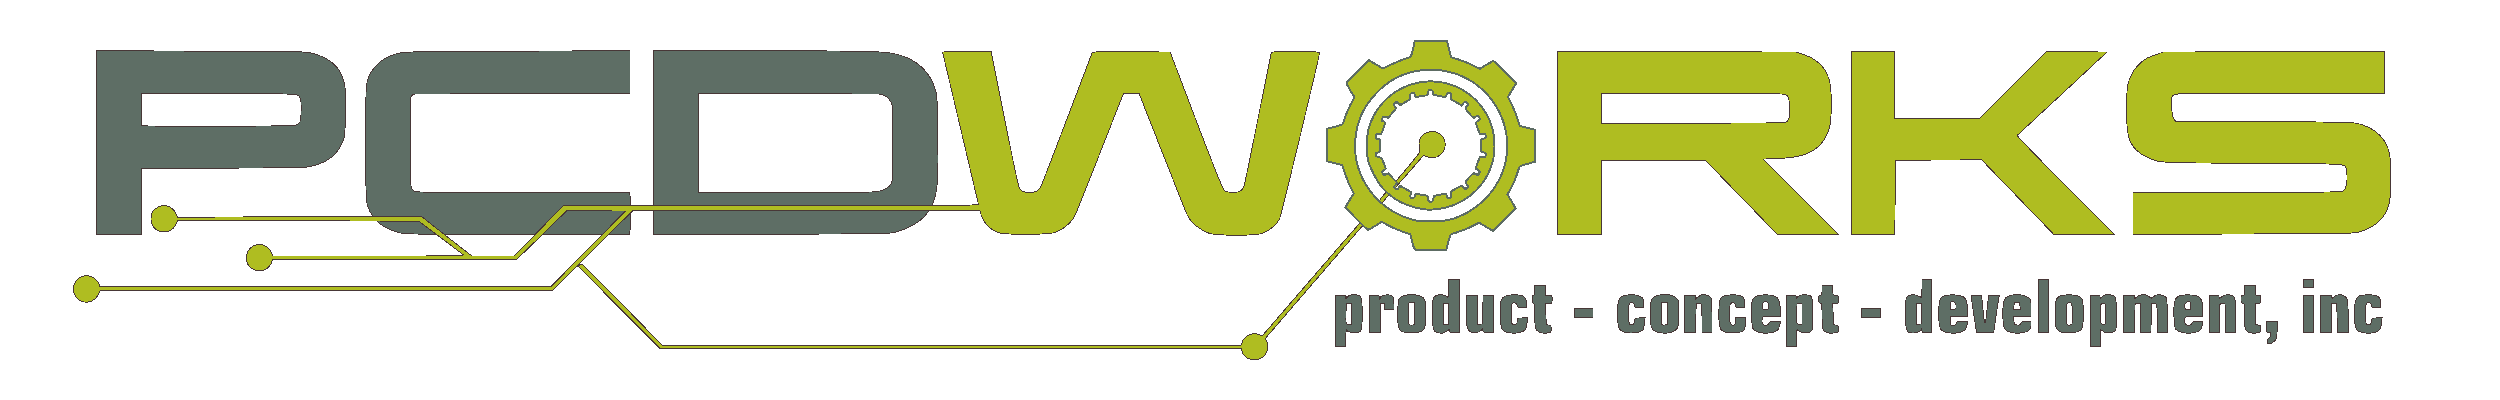 <?xml version="1.0" encoding="UTF-8" standalone="no"?>
<!-- Created with Inkscape (http://www.inkscape.org/) -->

<svg
   xmlns:dc="http://purl.org/dc/elements/1.1/"
   xmlns:cc="http://creativecommons.org/ns#"
   xmlns:rdf="http://www.w3.org/1999/02/22-rdf-syntax-ns#"
   xmlns:svg="http://www.w3.org/2000/svg"
   xmlns="http://www.w3.org/2000/svg"
   xmlns:sodipodi="http://sodipodi.sourceforge.net/DTD/sodipodi-0.dtd"
   xmlns:inkscape="http://www.inkscape.org/namespaces/inkscape"
   width="1000mm"
   height="160mm"
   viewBox="0 0 1000 160"
   version="1.1"
   id="svg8"
   inkscape:version="0.92.4 5da689c313, 2019-01-14"
   sodipodi:docname="logo.svg"
   style="shape-rendering:crispEdges">
  <defs
     id="defs2">
    <filter
       inkscape:label="Sharpen"
       inkscape:menu="Image Effects"
       inkscape:menu-tooltip="Sharpen edges and boundaries within the object, force=0.15"
       style="color-interpolation-filters:sRGB"
       id="filter4953">
      <feConvolveMatrix
         order="3 3"
         kernelMatrix="0 -0.15 0 -0.15 1.6 -0.15 0 -0.15 0"
         divisor="1"
         in="SourceGraphic"
         targetX="1"
         targetY="1"
         id="feConvolveMatrix4951" />
    </filter>
  </defs>
  <sodipodi:namedview
     id="base"
     pagecolor="#ffffff"
     bordercolor="#666666"
     borderopacity="1.0"
     inkscape:pageopacity="0.0"
     inkscape:pageshadow="2"
     inkscape:zoom="0.5"
     inkscape:cx="2266.459"
     inkscape:cy="121.60689"
     inkscape:document-units="mm"
     inkscape:current-layer="g1075"
     showgrid="false"
     showguides="false"
     inkscape:window-width="1920"
     inkscape:window-height="1011"
     inkscape:window-x="0"
     inkscape:window-y="32"
     inkscape:window-maximized="1">
    <inkscape:grid
       type="xygrid"
       id="grid4727" />
  </sodipodi:namedview>
  <g
     inkscape:label="LOGO"
     inkscape:groupmode="layer"
     id="layer1"
     transform="translate(0,-137)">
    <g
       id="g1075">
      <g
         id="g833">
        <path
           style="fill:#5e6e65;fill-opacity:1;stroke:#483737;stroke-width:0.364;stroke-opacity:1"
           d="m 38.636,194.041 v -36.731 l 41.713,0.128 c 38.845,0.12 41.888,0.174 44.258,0.787 7.61,1.97 11.695,5.738 13.113,12.093 0.476,2.134 0.558,4.312 0.442,11.814 -0.131,8.517 -0.202,9.352 -0.966,11.284 -2.358,5.967 -6.877,9.178 -14.706,10.448 -1.378,0.224 -14.572,0.366 -34.144,0.367 l -31.898,0.003 v 13.268 13.268 h -8.906 -8.906 z m 79.064,-6.882 c 2.424,-0.562 2.726,-1.255 2.726,-6.253 -0.114,-2.219 0.535,-5.207 -1.864,-6.077 -0.806,-0.281 -10.316,-0.402 -31.633,-0.402 H 56.448 v 6.301 c 0,3.465 0.109,6.41 0.242,6.543 0.379,0.379 59.359,0.27 61.01,-0.112 z m 41.679,42.851 c -7.087,-1.903 -11.422,-6.074 -12.734,-12.252 -0.531,-2.5 -0.569,-44.19 -0.044,-47.007 0.884,-4.735 4.132,-8.898 8.467,-10.85 5.452,-2.456 2.617,-2.322 52.147,-2.462 l 44.803,-0.126 v 8.553 8.553 l -43.108,0.095 -43.108,0.095 c -0.831,0.238 -1.526,0.719 -1.755,2.04 v 17.265 c 0,19.373 -0.039,19.062 2.454,19.754 0.908,0.252 15.389,0.379 43.387,0.38 l 42.025,0.002 0.254,3.694 c 0.14,2.032 0.14,5.794 7.3e-4,8.361 l -0.254,4.667 -44.933,-0.022 c -43.54,-0.021 -45.016,-0.044 -47.603,-0.739 z m 102.09,-35.943 v -36.725 l 43.349,2.9e-4 c 43.506,3.1e-4 48.773,0.13 53.709,1.318 8.321,2.003 13.83,7.242 15.85,15.072 0.496,1.925 0.631,4.985 0.773,17.573 0.185,16.357 -0.09,21.334 -1.396,25.343 -2.219,6.807 -7.202,10.956 -15.954,13.284 -2.17,0.577 -6.194,0.638 -49.347,0.744 l -46.984,0.115 z m 89.014,19.601 c 2.943,-0.478 4.971,-1.511 5.876,-2.996 0.676,-1.109 0.711,-1.92 0.713,-16.471 10e-4,-15.267 -7.3e-4,-15.308 -0.817,-16.54 -0.976,-1.663 -1.681,-2.358 -4.452,-3.053 l -36.26,-0.099 -36.26,-0.099 v 19.82 19.82 l 34.443,-0.002 c 21.962,-10e-4 35.282,-0.139 36.759,-0.379 z"
           id="path1028"
           inkscape:connector-curvature="0"
           sodipodi:nodetypes="ccscccccscccccccccscsccccsccsccccccsccccccsccccscscccscccccccccccccc" />
        <path
           style="fill:#5e6e65;fill-opacity:1;stroke:#483737;stroke-width:0.364;stroke-opacity:1"
           d="m 534.324,265.267 v -10.178 h 1.999 c 1.792,0 1.999,0.08 1.999,0.767 0,0.749 0.016,0.747 0.695,-0.091 0.578,-0.713 1.018,-0.853 2.599,-0.83 3.074,0.045 3.249,0.453 3.249,7.606 0,7.058 -0.206,7.573 -3.029,7.573 -1.065,0 -1.935,-0.224 -2.357,-0.606 -0.368,-0.333 -0.779,-0.606 -0.913,-0.606 -0.134,0 -0.244,1.472 -0.244,3.272 v 3.272 h -1.999 -1.999 z m 6.18,-2.75 v -4.205 l -1,0.115 -1,0.115 -0.105,3.609 c -0.058,1.985 -0.022,3.825 0.08,4.09 0.101,0.264 0.598,0.48 1.105,0.48 h 0.92 z m 174.122,2.75 v -10.178 h 1.999 c 1.792,0 1.999,0.08 1.999,0.767 0,0.749 0.016,0.747 0.695,-0.091 0.578,-0.713 1.018,-0.853 2.599,-0.83 3.087,0.045 3.249,0.433 3.249,7.772 0,5.634 -0.054,6.132 -0.732,6.745 -0.954,0.863 -3.725,0.897 -4.654,0.056 -0.368,-0.333 -0.779,-0.606 -0.913,-0.606 -0.134,0 -0.244,1.472 -0.244,3.272 v 3.272 h -1.999 -1.999 z m 6.18,-2.75 v -4.205 l -1,0.115 -1,0.115 -0.105,3.609 c -0.058,1.985 -0.022,3.825 0.079,4.09 0.101,0.264 0.598,0.48 1.105,0.48 h 0.92 z m 115.233,2.75 v -10.178 h 1.999 c 1.829,0 2,0.07 2.007,0.818 0.008,0.817 0.008,0.817 0.707,-0.091 0.593,-0.772 0.983,-0.905 2.591,-0.881 3.074,0.045 3.237,0.438 3.237,7.772 0,5.634 -0.054,6.132 -0.732,6.745 -0.954,0.863 -3.725,0.897 -4.654,0.056 -0.368,-0.333 -0.779,-0.606 -0.913,-0.606 -0.134,0 -0.244,1.472 -0.244,3.272 v 3.272 h -1.999 -1.999 z m 6.18,-2.726 c 0,-4.167 -0.004,-4.18 -0.87,-4.18 -1.138,0 -1.311,0.552 -1.311,4.18 0,3.628 0.173,4.18 1.311,4.18 0.867,0 0.87,-0.014 0.87,-4.18 z m 64.705,11.107 c 0,-0.713 0.249,-1.218 0.727,-1.474 0.425,-0.228 0.727,-0.761 0.727,-1.285 0,-0.713 -0.185,-0.896 -0.909,-0.896 -0.868,0 -0.909,-0.097 -0.909,-2.181 v -2.181 h 2.216 2.216 l -0.126,3.446 c -0.114,3.115 -0.213,3.53 -1.035,4.319 -0.5,0.48 -1.359,0.977 -1.909,1.105 -0.919,0.213 -1,0.145 -1,-0.853 z m -344.682,-3.618 c -2.857,-0.594 -3.294,-1.733 -3.138,-8.17 0.108,-4.467 0.193,-5.009 0.896,-5.71 1.657,-1.654 7.299,-1.739 9.163,-0.138 0.947,0.814 0.969,0.93 1.083,5.861 0.125,5.382 -0.124,6.665 -1.464,7.532 -1.013,0.656 -4.697,1.008 -6.54,0.625 z m 3.525,-7.489 v -4.362 h -1.091 -1.091 l -0.104,3.975 c -0.057,2.186 -0.017,4.201 0.089,4.477 0.116,0.303 0.59,0.456 1.194,0.387 l 1.002,-0.115 z m 9.398,7.564 c -1.784,-0.349 -2.074,-1.23 -2.242,-6.802 -0.189,-6.274 0.125,-7.617 1.916,-8.208 1.361,-0.449 2.968,-0.185 3.923,0.645 0.6,0.522 0.636,0.345 0.636,-3.139 v -3.691 h 2.181 2.181 v 10.542 10.542 h -1.999 c -1.828,0 -2,-0.07 -2.011,-0.818 -0.011,-0.748 -0.052,-0.765 -0.484,-0.196 -0.495,0.651 -2.153,1.413 -2.891,1.328 -0.237,-0.027 -0.782,-0.118 -1.211,-0.202 z m 4.233,-7.564 v -4.18 h -0.909 -0.909 v 4.18 4.18 h 0.909 0.909 z m 9.549,7.567 c -0.446,-0.09 -1.141,-0.583 -1.545,-1.097 -0.674,-0.857 -0.734,-1.463 -0.734,-7.428 v -6.494 h 2.181 2.181 v 5.84 5.84 l 1,-0.115 1,-0.115 0.1,-5.725 0.1,-5.725 h 2.172 2.172 v 7.452 7.452 h -2.181 c -1.997,0 -2.181,-0.067 -2.181,-0.79 v -0.79 l -0.818,0.763 c -0.896,0.836 -2.187,1.185 -3.446,0.932 z m 14.323,-0.104 c -2.657,-0.514 -2.955,-1.173 -3.087,-6.836 -0.066,-2.841 0.044,-5.411 0.256,-5.97 0.629,-1.654 1.951,-2.236 5.143,-2.262 3.821,-0.032 4.847,0.659 5.006,3.371 l 0.11,1.872 h -1.811 c -1.574,0 -1.826,-0.102 -1.927,-0.781 -0.165,-1.108 -1.171,-1.67 -1.903,-1.062 -0.457,0.379 -0.576,1.248 -0.576,4.206 0,2.958 0.119,3.827 0.576,4.206 0.827,0.687 1.76,-0.012 1.901,-1.425 0.112,-1.13 0.14,-1.145 2.093,-1.145 h 1.979 l -0.229,2.09 c -0.275,2.512 -0.957,3.338 -3.101,3.752 -1.839,0.355 -2.526,0.353 -4.429,-0.015 z m 13.123,0.093 c -0.545,-0.083 -1.322,-0.571 -1.727,-1.085 -0.654,-0.832 -0.735,-1.467 -0.735,-5.793 0,-4.076 -0.088,-4.858 -0.545,-4.858 -0.404,0 -0.545,-0.424 -0.545,-1.636 0,-1.212 0.141,-1.636 0.545,-1.636 0.419,0 0.545,-0.464 0.545,-1.999 v -1.999 h 2.181 2.181 v 1.999 1.999 h 1.272 c 1.266,0 1.272,0.008 1.272,1.636 0,1.63 -0.004,1.636 -1.284,1.636 h -1.284 l 0.102,4.271 0.102,4.271 1,0.115 c 0.895,0.103 1,0.259 1,1.499 0,1.26 -0.102,1.405 -1.136,1.612 -0.625,0.125 -1.32,0.203 -1.545,0.173 -0.225,-0.03 -0.855,-0.122 -1.401,-0.205 z m 33.526,-0.204 c -2.441,-0.664 -2.907,-1.843 -2.907,-7.352 0,-5.631 0.445,-6.695 3.089,-7.374 2.294,-0.59 5.295,-0.268 6.524,0.699 0.77,0.606 0.928,1.034 0.928,2.521 v 1.791 h -1.793 c -1.685,0 -1.8,-0.06 -1.908,-0.997 -0.128,-1.11 -1.1,-1.512 -1.95,-0.806 -0.795,0.659 -0.754,7.706 0.048,8.372 0.827,0.687 1.76,-0.012 1.901,-1.425 0.113,-1.133 0.134,-1.145 2.14,-1.145 h 2.026 l -0.231,1.968 c -0.127,1.083 -0.322,2.206 -0.434,2.495 -0.498,1.296 -4.68,2.001 -7.432,1.252 z m 13.086,-0.02 c -2.43,-0.632 -2.907,-1.821 -2.908,-7.253 0,-6.19 0.521,-7.171 4.089,-7.689 2.653,-0.385 4.995,0.098 6.17,1.274 l 1.009,1.009 v 5.279 c 0,4.97 -0.048,5.335 -0.828,6.242 -1.271,1.478 -4.404,1.951 -7.532,1.138 z m 3.817,-7.332 v -4.362 h -1.091 -1.091 l -0.104,3.975 c -0.057,2.186 -0.017,4.201 0.089,4.477 0.116,0.303 0.59,0.456 1.194,0.387 l 1.002,-0.115 v -4.362 z m 24.537,7.582 c -3.416,-0.617 -3.817,-1.412 -3.817,-7.58 0,-5.371 0.304,-6.388 2.134,-7.146 1.249,-0.517 4.6,-0.635 6.111,-0.214 1.592,0.443 2.116,1.236 2.116,3.204 v 1.792 h -1.793 c -1.685,0 -1.8,-0.06 -1.908,-0.997 -0.074,-0.642 -0.365,-1.044 -0.818,-1.13 -1.23,-0.234 -1.66,0.929 -1.66,4.489 0,3.561 0.43,4.723 1.66,4.49 0.519,-0.099 0.732,-0.489 0.816,-1.494 l 0.113,-1.36 h 1.977 1.977 v 1.612 c 0,1.973 -0.479,3.319 -1.346,3.782 -0.8,0.427 -4.319,0.777 -5.561,0.553 z m 13.086,-0.015 c -1.706,-0.28 -2.811,-0.89 -3.314,-1.829 -0.555,-1.036 -0.723,-9.314 -0.225,-11.093 0.428,-1.529 2.15,-2.247 5.357,-2.232 4.724,0.022 5.81,1.182 5.814,6.211 l 0.004,2.259 -3.544,0.104 c -3.409,0.1 -3.549,0.137 -3.665,0.959 -0.246,1.735 0.231,2.599 1.434,2.599 0.812,0 1.17,-0.199 1.308,-0.727 0.163,-0.625 0.496,-0.727 2.369,-0.727 h 2.179 l -0.248,1.363 c -0.136,0.75 -0.546,1.668 -0.91,2.041 -0.981,1.004 -3.985,1.495 -6.557,1.073 z m 2.908,-10.669 c 0,-1.021 -0.18,-1.535 -0.595,-1.694 -0.812,-0.312 -1.743,0.336 -1.888,1.314 -0.195,1.313 0.203,1.845 1.381,1.845 1.045,0 1.102,-0.076 1.102,-1.465 z m 23.447,10.529 c -1.827,-0.545 -2,-1.111 -2,-6.546 0,-4.672 -0.045,-4.989 -0.727,-5.167 -0.578,-0.151 -0.727,-0.496 -0.727,-1.678 0,-1.246 0.118,-1.488 0.727,-1.488 0.639,0 0.727,-0.242 0.727,-1.999 v -1.999 h 2.181 2.181 v 1.999 c 0,1.979 0.011,1.999 1.091,1.999 1.05,0 1.091,0.06 1.091,1.636 0,1.579 -0.038,1.636 -1.102,1.636 h -1.102 l 0.102,4.271 0.102,4.271 1,0.115 c 0.895,0.103 1,0.26 1,1.497 0,1.315 -0.067,1.393 -1.363,1.608 -1.632,0.27 -1.783,0.262 -3.18,-0.154 z m 33.355,0.142 c -1.682,-0.347 -1.912,-1.28 -1.912,-7.776 0,-5.682 0.046,-6.084 0.765,-6.735 0.966,-0.874 3.669,-0.887 4.625,-0.021 0.365,0.331 0.774,0.601 0.908,0.601 0.134,0 0.244,-1.636 0.244,-3.635 v -3.635 h 1.999 1.999 v 10.542 10.542 h -1.999 c -1.792,0 -1.999,-0.08 -1.999,-0.767 v -0.767 l -0.636,0.749 c -0.654,0.77 -2.556,1.2 -3.995,0.904 z m 4.45,-7.57 v -3.999 l -1,-0.115 -1,-0.115 v 4.229 4.229 l 1,-0.115 1,-0.115 z m 10.724,7.567 c -3.391,-0.557 -3.817,-1.401 -3.817,-7.567 0,-5.372 0.301,-6.379 2.139,-7.155 1.567,-0.662 5.943,-0.554 7.366,0.182 1.433,0.741 1.946,2.163 1.946,5.392 v 2.49 h -3.453 -3.453 v 1.818 c 0,1.789 0.018,1.818 1.125,1.818 0.819,0 1.176,-0.198 1.315,-0.727 0.163,-0.625 0.496,-0.727 2.369,-0.727 h 2.179 l -0.248,1.363 c -0.136,0.75 -0.546,1.668 -0.91,2.041 -0.981,1.004 -3.985,1.495 -6.557,1.073 z m 3.09,-10.618 c 0,-1.343 -0.788,-2.121 -1.768,-1.745 -0.417,0.16 -0.595,0.674 -0.595,1.717 0,1.46 0.022,1.486 1.181,1.375 1.078,-0.104 1.181,-0.222 1.181,-1.347 z m 21.629,10.382 c -2.439,-0.634 -2.907,-1.813 -2.907,-7.332 0,-5.632 0.446,-6.696 3.089,-7.371 2.572,-0.657 5.732,-0.258 7.105,0.898 1.041,0.876 1.074,1.001 1.074,4.143 v 3.239 h -3.473 -3.473 l 0.111,1.727 c 0.106,1.645 0.165,1.732 1.261,1.838 0.897,0.087 1.203,-0.053 1.388,-0.636 0.201,-0.634 0.538,-0.748 2.212,-0.748 h 1.975 v 1.232 c 0,1.801 -0.994,2.808 -3.113,3.156 -2.369,0.389 -3.289,0.363 -5.247,-0.146 z m 3.929,-10.513 c -0.105,-1.449 -0.179,-1.545 -1.202,-1.545 -1.023,0 -1.097,0.096 -1.202,1.545 l -0.112,1.545 h 1.314 1.314 z m 17.882,10.763 c -3.416,-0.617 -3.817,-1.413 -3.817,-7.582 0,-5.372 0.301,-6.379 2.139,-7.155 1.623,-0.685 5.95,-0.576 7.398,0.187 1.531,0.807 1.732,1.64 1.732,7.186 0,4.908 -0.322,6.122 -1.802,6.797 -0.988,0.45 -4.4,0.793 -5.65,0.567 z m 2.877,-3.546 c 0.275,-0.332 0.385,-1.799 0.317,-4.233 -0.109,-3.903 -0.49,-4.766 -1.872,-4.235 -0.502,0.193 -0.595,0.87 -0.595,4.359 0,2.272 0.109,4.24 0.242,4.374 0.413,0.413 1.466,0.267 1.907,-0.265 z m 44.743,3.531 c -1.634,-0.268 -2.928,-0.928 -3.354,-1.71 -0.595,-1.093 -0.817,-8.787 -0.308,-10.671 0.574,-2.123 1.891,-2.79 5.479,-2.773 4.724,0.022 5.81,1.182 5.814,6.211 l 0.004,2.259 -3.544,0.104 c -3.409,0.1 -3.549,0.137 -3.665,0.959 -0.246,1.735 0.231,2.598 1.434,2.598 0.812,0 1.17,-0.199 1.308,-0.727 0.163,-0.624 0.496,-0.727 2.345,-0.727 h 2.155 l -0.24,1.363 c -0.132,0.75 -0.531,1.668 -0.886,2.041 -0.956,1.002 -3.966,1.496 -6.541,1.073 z m 2.908,-10.669 c 0,-1.021 -0.18,-1.535 -0.595,-1.694 -0.812,-0.312 -1.743,0.336 -1.888,1.314 -0.195,1.313 0.203,1.845 1.381,1.845 1.045,0 1.102,-0.076 1.102,-1.465 z m 23.447,10.529 c -1.827,-0.545 -2,-1.111 -2,-6.546 0,-4.672 -0.045,-4.989 -0.727,-5.167 -0.578,-0.151 -0.727,-0.496 -0.727,-1.678 0,-1.246 0.118,-1.488 0.727,-1.488 0.639,0 0.727,-0.242 0.727,-1.999 v -1.999 h 2.181 2.181 v 1.999 c 0,1.979 0.014,1.999 1.091,1.999 1.05,0 1.09,0.06 1.09,1.636 0,1.579 -0.038,1.636 -1.102,1.636 h -1.102 l 0.103,4.271 0.103,4.271 1,0.115 c 0.895,0.103 1,0.26 1,1.497 0,1.315 -0.066,1.393 -1.363,1.608 -1.632,0.27 -1.783,0.262 -3.18,-0.154 z m 44.963,-0.04 c -2.532,-0.566 -2.975,-1.655 -2.977,-7.315 0,-6.798 0.598,-7.633 5.519,-7.677 3.759,-0.034 4.791,0.669 4.95,3.369 l 0.11,1.872 h -1.811 c -1.575,0 -1.826,-0.102 -1.927,-0.781 -0.165,-1.108 -1.171,-1.67 -1.903,-1.062 -0.457,0.379 -0.576,1.248 -0.576,4.206 0,2.958 0.12,3.827 0.576,4.206 0.828,0.687 1.761,-0.012 1.901,-1.425 0.113,-1.133 0.133,-1.145 2.14,-1.145 h 2.026 l -0.244,2.09 c -0.284,2.431 -0.955,3.273 -2.982,3.743 -1.712,0.397 -2.738,0.38 -4.801,-0.082 z m -397.026,-7.388 v -7.452 h 1.999 c 1.829,0 2,0.07 2.007,0.818 l 0.008,0.818 0.671,-0.873 c 0.531,-0.69 1.029,-0.88 2.384,-0.909 2.244,-0.047 2.745,0.622 2.745,3.669 v 2.293 h -1.818 -1.818 v -1.272 c 0,-1.115 -0.113,-1.272 -0.909,-1.272 h -0.909 v 5.816 5.816 h -2.181 -2.181 v -7.452 z m 126.139,0 v -7.452 h 2.181 c 1.997,0 2.181,0.067 2.181,0.79 v 0.79 l 0.818,-0.749 c 0.45,-0.412 1.189,-0.861 1.642,-0.998 1.084,-0.329 3.268,0.411 3.723,1.262 0.2,0.375 0.361,3.592 0.361,7.241 v 6.567 h -1.999 -1.999 l -0.005,-5.362 c -0.004,-2.949 -0.144,-5.581 -0.314,-5.848 -0.17,-0.267 -0.699,-0.431 -1.176,-0.364 l -0.868,0.123 -0.1,5.725 -0.1,5.725 h -2.172 -2.172 z m 116.543,6.452 c -0.203,-1.004 -2.037,-13.349 -2.037,-13.711 0,-0.106 0.951,-0.193 2.114,-0.193 h 2.114 l 0.466,4.857 c 0.724,7.547 0.909,8.003 1.419,3.504 0.238,-2.099 0.537,-4.839 0.665,-6.089 l 0.233,-2.272 h 2.158 2.158 l -0.211,1 c -0.186,0.882 -2.028,13.377 -2.028,13.756 0,0.081 -1.541,0.148 -3.424,0.148 h -3.424 z m 24.863,-9.542 v -10.542 h 1.999 1.999 v 10.542 10.542 h -1.999 -1.999 z m 34.17,3.09 v -7.452 h 2.181 c 1.997,0 2.181,0.067 2.181,0.79 0,0.788 0.004,0.788 0.938,-0.091 1.276,-1.198 3.725,-1.227 4.969,-0.058 0.863,0.811 0.886,0.813 1.51,0.124 0.348,-0.385 1.047,-0.804 1.552,-0.931 1.198,-0.301 3.298,0.404 3.756,1.261 0.2,0.375 0.361,3.592 0.361,7.241 v 6.567 h -1.999 -1.999 l -0.006,-5.362 c -0.004,-2.949 -0.144,-5.581 -0.314,-5.848 -0.17,-0.267 -0.699,-0.431 -1.176,-0.364 l -0.868,0.123 -0.1,5.725 -0.1,5.725 h -2.172 -2.172 v -5.84 -5.84 l -1,0.115 -1,0.115 -0.1,5.725 -0.1,5.725 h -2.172 -2.172 z m 34.17,0 v -7.452 h 1.999 c 1.81,0 1.999,0.075 1.999,0.79 0,0.788 0.004,0.788 0.938,-0.091 1.28,-1.203 3.961,-1.196 4.939,0.014 0.591,0.73 0.666,1.569 0.666,7.507 v 6.685 h -1.99 -1.99 l -0.1,-5.725 -0.1,-5.725 -0.868,-0.123 c -0.477,-0.068 -1.006,0.096 -1.176,0.364 -0.17,0.267 -0.311,2.899 -0.314,5.848 l -0.005,5.362 h -1.999 -1.999 z m 37.805,0 v -7.452 h 1.999 1.999 v 7.452 7.452 h -1.999 -1.999 z m 6.907,0 v -7.452 h 2.181 c 1.939,0 2.181,0.081 2.181,0.727 0,0.714 0.014,0.715 0.69,0.037 1.568,-1.568 4.426,-1.202 5.383,0.69 0.317,0.627 0.461,2.856 0.465,7.179 v 6.271 h -2.172 -2.172 l -0.1,-5.725 -0.1,-5.725 -1,-0.115 -1,-0.115 v 5.84 5.84 h -2.181 -2.181 z m -298.444,-0.182 v -1.818 h 3.635 3.635 v 1.818 1.818 h -3.635 -3.635 z m 114.506,0 v -1.818 h 3.817 3.817 v 1.818 1.818 h -3.817 -3.817 z M 921.465,250.544 v -1.636 h 1.999 1.999 v 1.636 1.636 h -1.999 -1.999 z"
           id="path1030-1"
           inkscape:connector-curvature="0"
           sodipodi:nodetypes="ccssccsscssccccccccccsccccssccsccssccccccccccsccccscccsccssccccsssssccsssccccccsccccsccccccccccccccsscccccscccccccccccccccscccccccccccccsscsccccccccscssccscccccccssssscccccsssccccsccccccccscsccccsccccccccccsccccccccccccccccscsccscccccscccsccccccscscccccsccsscccssscccssssccccscccccccsscccccssccccccccccccccsccscccsscsccccscscsccccsccccccscsccccccccccccccscccccscccsccccccscscscccsccsscccssscccssssccccsccccccccsccsccscccccccsccccscccsscccccccccssccccsccccccccccccccsccccccccsscccccccccccccsscccccsccccccccccccccccccccccssccscccccccccccccccccccccccssccccccccccccccccccccccccccccccccccccccccccc" />
        <path
           style="fill:#afbd21;fill-opacity:1;stroke:#483737;stroke-width:0.364;stroke-opacity:1"
           d="m 500.111,280.697 c -1.787,-0.643 -2.676,-1.465 -3.225,-2.983 l -0.441,-1.22 h -116.162 -116.162 l -16.331,-16.334 c -7.237,-7.238 -16.321,-16.394 -16.321,-16.394 0.293,-0.504 0.696,-0.892 1.346,-1.158 0,0 9.646,9.582 16.472,16.548 l 15.568,15.883 h 115.795 115.795 l 0.46,-1.272 c 0.922,-2.549 4.2,-4.008 6.677,-2.973 l 1.292,0.54 19.032,-22.049 c 10.468,-12.127 19.406,-22.429 19.862,-22.894 1.77,-1.805 8.441,-9.533 8.451,-9.789 0.006,-0.149 0.701,-1.029 1.545,-1.956 5.677,-6.236 14.245,-16.498 14.185,-16.99 -0.04,-0.325 -0.171,-1.326 -0.292,-2.226 -0.739,-5.484 6.597,-8.064 9.671,-3.402 1.067,1.618 0.939,4.504 -0.262,5.932 -1.79,2.127 -4.017,2.711 -6.456,1.692 l -1.205,-0.504 -3.781,4.401 c -2.08,2.42 -5.197,5.96 -6.927,7.865 -1.73,1.905 -3.693,4.148 -4.362,4.984 -1.457,1.821 -3.227,3.879 -28.56,33.224 l -19.71,22.831 0.532,1.021 c 2.094,4.015 -2.177,8.773 -6.485,7.223 z M 32.549,257.444 c -2.75,-1.198 -3.953,-4.211 -2.759,-6.911 1.933,-4.37 7.864,-4.333 9.735,0.061 l 0.503,1.181 h 90.116 90.116 l 14.941,-15.177 14.941,-15.177 -11.682,-0.096 -11.682,-0.096 -10.094,9.82 -10.094,9.82 h -48.747 -48.747 l -0.501,1.198 c -1.184,2.835 -4.19,4.063 -6.952,2.842 -2.004,-0.887 -3.095,-2.541 -3.097,-4.694 -0.005,-5.722 7.173,-7.487 9.859,-2.425 l 0.862,1.625 38.351,-0.008 c 36.398,-0.008 38.311,-0.04 37.566,-0.636 -0.764,-0.611 -7.89,-5.974 -14.458,-10.883 l -3.248,-2.427 -48.189,-0.151 -48.189,-0.151 -0.734,1.584 c -1.813,3.914 -7.488,4.095 -9.45,0.302 -0.768,-1.486 -0.678,-3.939 0.198,-5.376 0.946,-1.552 3.549,-2.762 5.187,-2.412 1.906,0.407 3.088,1.302 3.968,3.003 l 0.831,1.607 48.726,-0.166 48.726,-0.166 4.711,3.746 c 2.591,2.06 7.142,5.633 10.114,7.939 l 5.403,4.193 h 8.442 8.442 l 9.912,-10.183 9.912,-10.183 83.008,0.096 c 82.848,0.096 83.008,0.095 82.834,-0.631 -1.256,-5.237 -14.334,-60.685 -14.334,-60.771 0,-0.065 4.377,-0.118 9.727,-0.118 h 9.727 l 5.225,26.264 c 2.874,14.445 5.522,26.96 5.884,27.81 0.768,1.802 1.694,2.27 4.49,2.27 2.125,0 3.469,-0.767 4.356,-2.486 0.275,-0.532 4.92,-12.582 10.322,-26.777 5.403,-14.195 9.937,-26.097 10.076,-26.449 0.236,-0.599 1.242,-0.634 15.746,-0.545 l 15.494,0.095 10.204,26.838 c 6.11,16.07 10.57,27.292 11.115,27.969 0.822,1.021 1.145,1.146 3.341,1.286 2.817,0.179 3.962,-0.35 4.801,-2.22 0.287,-0.64 2.826,-12.778 5.641,-26.973 2.816,-14.195 5.203,-26.096 5.305,-26.446 0.17,-0.585 0.955,-0.636 9.794,-0.636 6.773,0 9.609,0.119 9.609,0.402 0,1.253 -15.4,65.318 -15.967,66.424 -0.944,1.842 -3.135,3.948 -5.299,5.095 l -1.818,0.963 c -6.924,0.835 -13.472,0.832 -20.72,0 l -2.45,-1.161 c -2.943,-1.394 -5.646,-3.979 -6.773,-6.478 -0.45,-0.997 -4.942,-12.281 -9.982,-25.077 l -9.165,-23.265 -3.129,-0.104 -3.129,-0.104 -0.988,2.467 c -0.543,1.357 -4.754,12.037 -9.358,23.733 -4.604,11.696 -8.684,21.886 -9.069,22.645 -1.583,3.126 -5.021,5.891 -8.639,6.949 -2.755,0.806 -19.006,0.839 -21.682,0.044 -3.444,-1.023 -6.459,-4.145 -7.383,-7.646 l -0.384,-1.454 -69.389,0.089 -69.389,0.089 -16.138,15.981 -16.138,15.981 -90.419,0.016 -90.419,0.016 -0.503,1.181 c -1.228,2.882 -4.279,4.208 -6.976,3.033 z M 623.093,194.151 v -36.541 l 47.711,0.099 47.711,0.099 2.545,0.858 c 6.183,2.086 9.532,5.588 10.903,11.403 0.723,3.065 0.731,13.714 0.014,17.099 -1.019,4.81 -3.801,8.585 -7.829,10.627 -3.256,1.65 -6.913,2.375 -13.207,2.618 l -5.757,0.222 15.025,15.028 15.025,15.028 H 723.055 710.877 L 696.581,215.969 682.285,201.247 h -20.872 -20.871 v 14.722 14.722 h -8.724 -8.724 v -36.541 z m 92.696,-13.627 c 0,-3.951 -0.356,-5.164 -1.693,-5.773 -0.63,-0.287 -11.366,-0.404 -37.22,-0.404 h -36.334 v 12.009 l 36.746,-0.098 36.746,-0.098 c 2.498,-1.442 1.753,-4.064 1.754,-5.638 z m 24.719,13.635 v -36.533 h 8.724 8.724 v 13.45 13.45 h 16.811 16.811 l 13.459,-13.455 13.459,-13.455 12.154,0.096 12.154,0.096 -17.772,16.54 c -9.774,9.097 -17.946,16.659 -18.159,16.804 -0.229,0.156 7.622,8.277 19.241,19.902 l 19.628,19.638 -12.176,-0.019 -12.176,-0.019 -14.359,-14.851 -14.359,-14.851 -17.267,0.057 -17.267,0.057 -0.095,14.813 -0.095,14.813 h -8.72 -8.72 z m 112.689,28.182 v -8.371 h 41.204 c 29.146,0 41.542,-0.118 42.357,-0.402 2.686,-0.258 2.179,-8.381 1.586,-9.595 -1.1,-1.498 0.101,-1.444 -37.31,-1.649 -39.277,-0.214 -37.041,-0.082 -42.248,-2.505 -3.045,-1.417 -5.134,-3.155 -6.54,-6.009 -1.645,-3.311 -1.528,-8.339 -1.579,-12.32 -0.132,-10.336 0.478,-11.78 2.172,-15.146 1.119,-2.223 3.859,-4.994 6.031,-6.099 0.778,-0.396 2.56,-1.106 3.959,-1.579 l 2.545,-0.859 44.258,-0.099 44.258,-0.099 v 8.369 8.369 h -41.459 c -44.108,0 -42.739,-0.392 -43.741,1.652 0.023,3.209 -0.324,8.131 1.528,9.435 l 35.383,0.2 c 32.038,0.181 35.605,0.26 37.727,0.83 3.824,1.029 6.738,2.668 8.907,5.011 3.515,3.797 4.418,7.953 4.096,18.859 -0.142,4.821 -0.373,7.291 -0.815,8.724 -1.693,5.489 -5.695,9.022 -12.234,10.799 -2.103,0.572 -6.043,0.635 -46.193,0.739 l -43.894,0.114 z"
           id="path1030"
           inkscape:connector-curvature="0"
           sodipodi:nodetypes="cccccscccccccccsccccccccccccccccccccccccccccccsccccccccccccsccccccscccccscsscccscccccscccscsscccccccccccsccccccccccccccccccccccccccccccccccccccccscccccccccccccccccsccccccccccccccccsccscccccccccccsccssssccccc" />
        <path
           style="fill:#afbd21;fill-opacity:1;stroke:#5d6c63;stroke-width:0.776;stroke-miterlimit:4;stroke-dasharray:none;stroke-opacity:1;paint-order:fill markers stroke"
           d="m 565.624,236.534 c -0.087,-0.25 -0.455,-1.663 -0.819,-3.139 l -0.661,-2.685 -3.259,-1.136 c -1.793,-0.625 -4.363,-1.744 -5.712,-2.488 l -2.453,-1.352 -2.734,1.66 -2.734,1.66 -1.174,-1.037 c -0.646,-0.57 -2.704,-2.622 -4.574,-4.559 l -3.4,-3.522 1.7,-2.8 1.7,-2.8 -1.005,-1.846 c -0.553,-1.015 -1.609,-3.563 -2.347,-5.661 l -1.343,-3.815 -3.041,-0.753 -3.041,-0.753 v -6.505 -6.505 l 2.984,-0.746 c 1.641,-0.41 3.124,-0.91 3.295,-1.11 0.171,-0.2 0.604,-1.345 0.962,-2.545 0.358,-1.2 1.356,-3.548 2.217,-5.219 l 1.566,-3.038 -1.604,-2.643 c -0.882,-1.453 -1.604,-2.788 -1.604,-2.966 0,-0.178 2.004,-2.32 4.453,-4.761 l 4.453,-4.438 2.834,1.673 2.834,1.673 3.528,-1.652 c 1.94,-0.909 4.464,-1.922 5.607,-2.251 2.283,-0.657 2.2,-0.525 3.237,-5.159 l 0.434,-1.938 h 6.445 6.445 l 0.8,3.239 0.8,3.239 2.966,0.93 c 1.632,0.512 4.21,1.569 5.73,2.35 l 2.764,1.419 2.607,-1.59 c 1.434,-0.874 2.728,-1.59 2.876,-1.59 0.148,0 2.263,2.004 4.701,4.453 l 4.432,4.453 -1.62,2.645 c -0.891,1.454 -1.62,2.768 -1.62,2.92 0,0.151 0.6,1.405 1.332,2.785 0.733,1.38 1.782,3.908 2.332,5.618 l 1,3.109 3.03,0.75 3.03,0.75 0.099,6.417 0.099,6.417 -1.553,0.401 c -5.099,1.318 -4.728,1.092 -5.393,3.273 -0.92,3.016 -2.099,5.805 -3.241,7.666 l -1.027,1.674 1.657,2.811 1.657,2.811 -4.54,4.54 -4.54,4.54 -2.743,-1.665 -2.743,-1.665 -2.861,1.43 c -2.331,1.165 -5.346,2.292 -8.353,3.124 -0.222,0.061 -0.599,0.903 -0.837,1.869 -0.239,0.967 -0.595,2.371 -0.792,3.121 l -0.358,1.363 h -6.359 c -4.76,0 -6.399,-0.114 -6.517,-0.454 z m 14.54,-11.738 c 9.044,-2.475 16.869,-9.384 20.478,-18.081 6.098,-14.691 -0.552,-31.883 -15.026,-38.842 -9.828,-4.726 -21.88,-3.783 -30.535,2.388 -4.305,3.07 -8.534,8.171 -10.547,12.721 -2.595,5.868 -3.26,13.692 -1.672,19.654 3.053,11.458 12.174,20.154 23.669,22.568 3.043,0.639 10.637,0.411 13.632,-0.408 z m -11.017,-4.192 c -6.525,-0.847 -12.603,-4.1 -16.447,-8.804 -2.088,-2.555 -4.761,-7.817 -5.487,-10.799 -0.695,-2.858 -0.587,-9.454 0.202,-12.359 3.937,-14.487 19.202,-22.542 33.415,-17.631 7.147,2.469 13.083,8.458 15.63,15.771 1.422,4.082 1.748,9.776 0.803,14.025 -2.344,10.538 -11.372,18.568 -22.279,19.817 -1.75,0.2 -3.263,0.345 -3.363,0.321 -0.1,-0.024 -1.213,-0.177 -2.475,-0.341 z m 4.221,-4.198 c 0.102,-1.044 0.239,-1.152 1.726,-1.356 0.889,-0.122 2.004,-0.319 2.479,-0.438 0.712,-0.179 0.905,-0.048 1.104,0.744 0.183,0.73 0.434,0.933 1.046,0.846 0.677,-0.096 0.791,-0.317 0.717,-1.387 -0.084,-1.207 0.02,-1.331 2.044,-2.419 l 2.133,-1.147 0.772,0.772 c 0.724,0.724 0.81,0.734 1.385,0.158 0.575,-0.575 0.575,-0.656 0,-1.289 -0.851,-0.94 -0.791,-1.119 1.023,-3.091 1.574,-1.71 1.624,-1.733 2.504,-1.157 0.854,0.559 0.92,0.548 1.334,-0.225 0.364,-0.681 0.331,-0.891 -0.207,-1.284 -0.354,-0.259 -0.786,-0.518 -0.961,-0.576 -0.175,-0.058 0.004,-0.923 0.394,-1.922 0.392,-0.999 0.8,-2.106 0.907,-2.461 0.149,-0.493 0.419,-0.589 1.15,-0.405 0.636,0.16 1.063,0.071 1.275,-0.264 0.568,-0.897 0.352,-1.35 -0.761,-1.594 -1.082,-0.238 -1.091,-0.259 -1.091,-2.726 0,-2.48 0.004,-2.487 1.116,-2.732 0.788,-0.173 1.055,-0.404 0.909,-0.786 -0.114,-0.297 -0.207,-0.711 -0.207,-0.92 0,-0.229 -0.439,-0.291 -1.104,-0.158 -0.855,0.171 -1.147,0.079 -1.293,-0.409 -0.104,-0.346 -0.509,-1.447 -0.901,-2.445 -0.392,-0.999 -0.569,-1.863 -0.394,-1.922 0.175,-0.058 0.608,-0.318 0.961,-0.576 0.538,-0.393 0.572,-0.603 0.207,-1.284 -0.416,-0.778 -0.476,-0.788 -1.35,-0.215 -0.899,0.589 -0.937,0.573 -2.246,-0.94 -1.935,-2.236 -2.03,-2.473 -1.314,-3.264 0.513,-0.567 0.544,-0.795 0.17,-1.246 -0.627,-0.756 -1.197,-0.692 -1.751,0.195 l -0.466,0.747 -1.242,-0.767 c -0.683,-0.422 -1.732,-1.012 -2.331,-1.311 -0.977,-0.487 -1.052,-0.642 -0.728,-1.494 0.267,-0.703 0.239,-1.028 -0.107,-1.248 -0.8,-0.508 -1.245,-0.343 -1.685,0.624 -0.327,0.719 -0.598,0.877 -1.181,0.692 -0.416,-0.132 -1.519,-0.348 -2.451,-0.481 -1.506,-0.214 -1.707,-0.351 -1.809,-1.238 -0.089,-0.782 -0.304,-0.997 -0.998,-0.997 -0.731,0 -0.885,0.181 -0.885,1.04 0,0.988 -0.099,1.052 -1.968,1.272 -1.083,0.127 -2.221,0.328 -2.529,0.447 -0.39,0.15 -0.633,-0.071 -0.797,-0.727 -0.245,-0.977 -0.708,-1.158 -1.57,-0.612 -0.323,0.205 -0.423,0.64 -0.279,1.216 0.199,0.793 -0.022,1.043 -1.92,2.17 l -2.145,1.273 -0.756,-0.756 c -0.698,-0.698 -0.801,-0.711 -1.347,-0.165 -0.54,0.54 -0.542,0.661 -0.015,1.413 0.547,0.781 0.515,0.89 -0.637,2.165 -0.667,0.738 -1.368,1.62 -1.558,1.959 -0.297,0.531 -0.484,0.553 -1.344,0.161 -0.83,-0.378 -1.055,-0.366 -1.331,0.069 -0.404,0.639 -0.443,1.431 -0.07,1.439 0.15,0.002 0.489,0.143 0.753,0.31 0.388,0.246 0.318,0.776 -0.364,2.746 -0.8,2.311 -0.896,2.43 -1.824,2.247 -0.753,-0.149 -1.031,-0.029 -1.205,0.517 -0.3,0.946 0.054,1.444 1.026,1.444 0.75,0 0.797,0.158 0.777,2.635 -0.021,2.585 -0.04,2.638 -1.001,2.75 -0.539,0.063 -0.98,0.254 -0.98,0.425 0,0.906 0.54,1.46 1.423,1.46 0.871,0 1.087,0.267 1.91,2.363 0.511,1.3 0.828,2.368 0.706,2.374 -0.122,0.007 -0.522,0.238 -0.887,0.515 -0.541,0.41 -0.589,0.645 -0.259,1.263 0.383,0.715 0.469,0.727 1.483,0.202 0.592,-0.306 1.077,-0.404 1.077,-0.217 0,0.187 0.748,1.109 1.661,2.049 l 1.661,1.709 -0.758,0.807 c -0.749,0.797 -0.75,0.815 -0.054,1.444 0.676,0.612 0.728,0.601 1.295,-0.265 l 0.591,-0.902 2.051,1.235 c 1.128,0.679 2.18,1.235 2.336,1.235 0.157,0 0.124,0.423 -0.072,0.939 -0.425,1.118 -0.197,1.605 0.753,1.605 0.448,0 0.783,-0.337 0.934,-0.939 0.187,-0.746 0.394,-0.893 1.007,-0.718 0.424,0.122 1.548,0.322 2.498,0.444 1.577,0.204 1.727,0.308 1.727,1.202 0,1.201 0.294,1.526 1.257,1.388 0.536,-0.077 0.773,-0.421 0.852,-1.241 z"
           id="path1028-9"
           inkscape:connector-curvature="0"
           sodipodi:nodetypes="cccsccccccccccccccccccccccsccccccccccccccccscccscccccccsccccccccccccccsccscsccccscccccccccccccccccccccccccccccccsccsccccccccccccccccccccsscccccccccccccccccccsccsscccccscccccccscscccsccc" />
      </g>
    </g>
  </g>
</svg>

